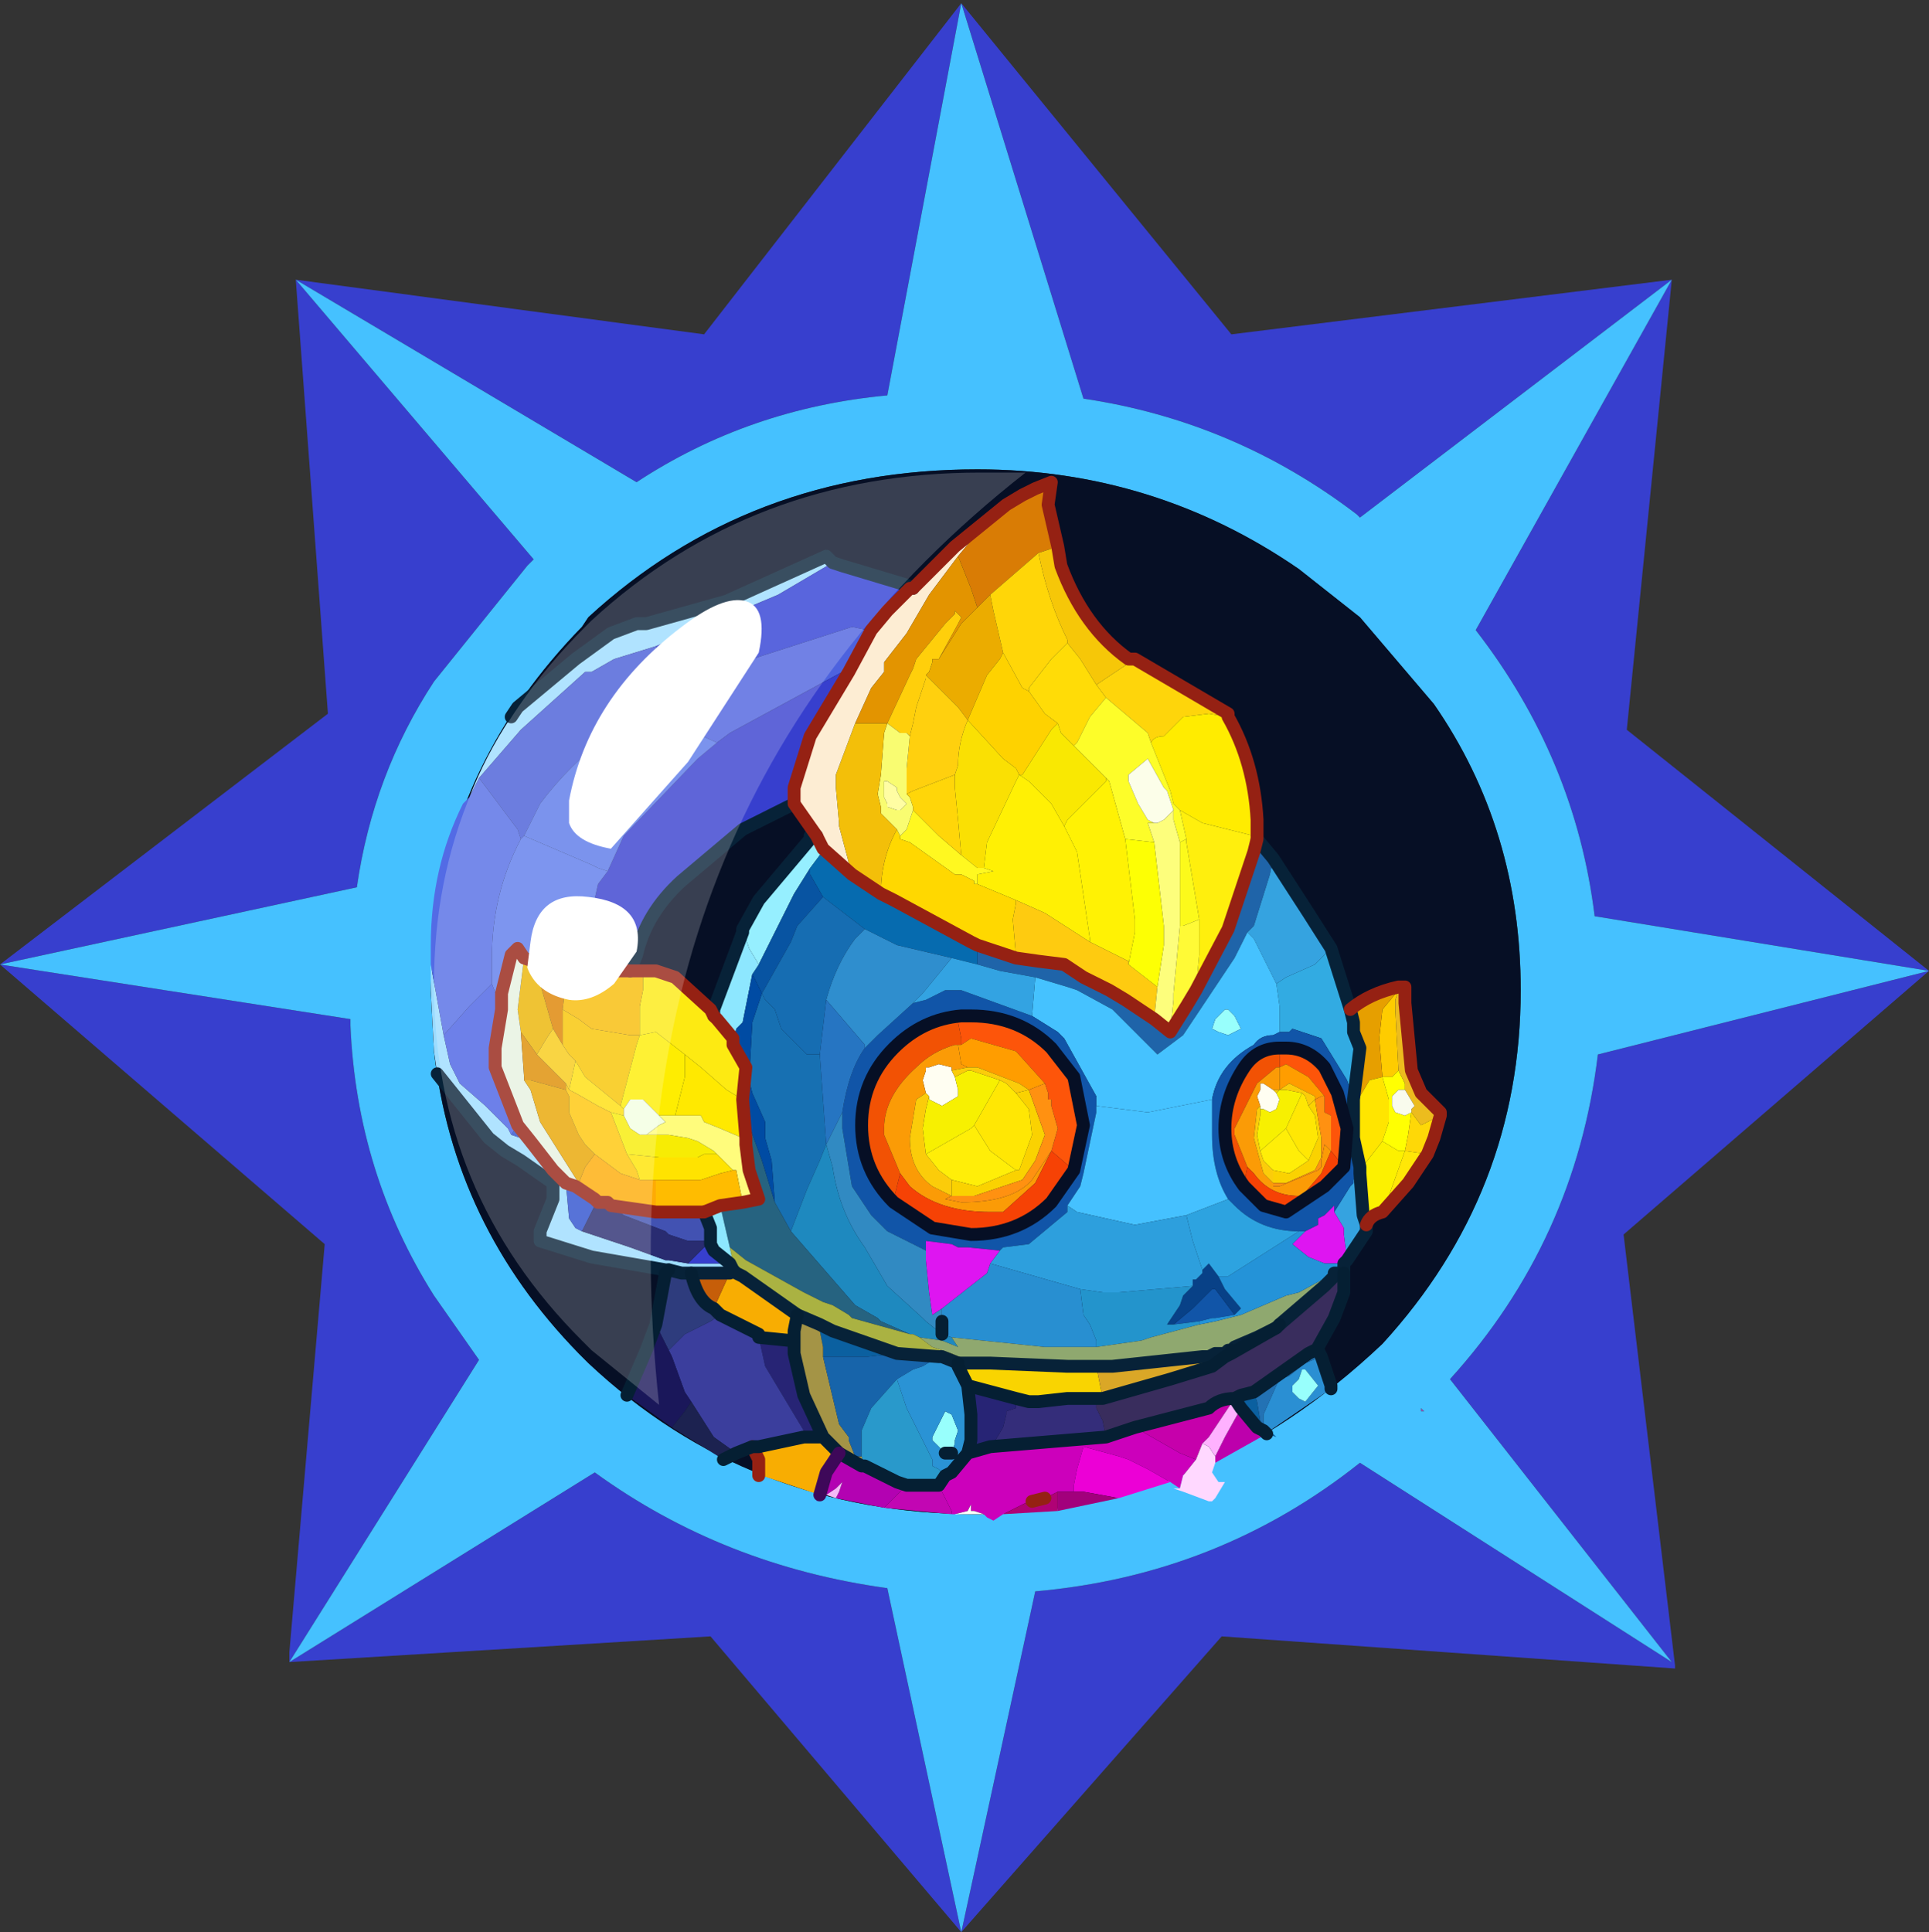 <?xml version="1.0" encoding="UTF-8" standalone="no"?>
<svg xmlns:ffdec="https://www.free-decompiler.com/flash" xmlns:xlink="http://www.w3.org/1999/xlink" ffdec:objectType="frame" height="30.05px" width="30.0px" xmlns="http://www.w3.org/2000/svg">
  <rect width="100%" height="100%" fill="#333333" stroke="none"/>
  <g transform="matrix(1.0, 0.0, 0.0, 1.0, 0.0, 0.0)">
    <use ffdec:characterId="1" height="30.0" transform="matrix(1.0, 0.0, 0.0, 1.0, 0.0, 0.0)" width="30.0" xlink:href="#shape0"/>
    <use ffdec:characterId="3" height="30.0" transform="matrix(1.0, 0.0, 0.0, 1.0, 0.0, 0.05)" width="30.0" xlink:href="#sprite0"/>
  </g>
  <defs>
    <g id="shape0" transform="matrix(1.0, 0.0, 0.0, 1.0, 0.0, 0.0)">
      <path d="M0.0 0.0 L30.0 0.0 30.0 30.0 0.0 30.0 0.0 0.0" fill="#33cc66" fill-opacity="0.0" fill-rule="evenodd" stroke="none"/>
    </g>
    <g id="sprite0" transform="matrix(1.0, 0.0, 0.0, 1.0, 0.0, 0.0)">
      <use ffdec:characterId="2" height="30.0" transform="matrix(1.0, 0.0, 0.0, 1.0, 0.0, 0.0)" width="30.0" xlink:href="#shape1"/>
    </g>
    <g id="shape1" transform="matrix(1.0, 0.0, 0.0, 1.0, 0.0, 0.0)">
      <path d="M22.1 21.9 L22.1 21.85 22.15 21.9 22.1 21.9" fill="url(#gradient0)" fill-rule="evenodd" stroke="none"/>
      <path d="M21.1 7.95 Q19.2 6.5 16.85 6.15 L14.95 0.0 13.8 6.1 Q11.65 6.3 9.9 7.45 L4.6 4.3 8.3 8.65 8.2 8.75 6.75 10.55 Q5.8 12.0 5.55 13.75 L0.0 14.95 5.45 15.8 5.45 15.9 Q5.55 18.2 6.75 20.1 L7.45 21.1 4.5 25.8 9.25 22.85 Q11.25 24.3 13.8 24.65 L14.95 30.0 16.1 24.7 Q18.95 24.45 21.15 22.7 L26.0 25.8 22.55 21.4 Q24.5 19.25 24.85 16.35 L30.0 15.05 24.8 14.2 Q24.5 11.75 22.95 9.75 L26.0 4.3 21.15 8.0 21.1 7.95 M25.3 11.3 L30.0 15.05 25.25 19.15 26.05 25.85 26.05 25.9 19.0 25.4 14.95 30.0 11.05 25.4 4.5 25.8 4.5 25.65 5.05 19.3 0.0 14.95 5.1 11.05 4.6 4.3 10.95 5.15 14.95 0.0 19.15 5.15 26.0 4.3 25.3 11.3" fill="#373fce" fill-rule="evenodd" stroke="none"/>
      <path d="M21.1 7.95 L21.15 8.0 26.0 4.3 22.95 9.75 Q24.5 11.75 24.8 14.2 L30.0 15.05 24.85 16.35 Q24.5 19.25 22.55 21.4 L26.0 25.8 21.15 22.7 Q18.95 24.45 16.1 24.7 L14.95 30.0 13.8 24.65 Q11.25 24.3 9.25 22.85 L4.5 25.8 7.45 21.1 6.75 20.1 Q5.55 18.2 5.45 15.9 L5.45 15.8 0.0 14.95 5.55 13.75 Q5.8 12.0 6.75 10.55 L8.2 8.75 8.3 8.65 4.6 4.3 9.9 7.45 Q11.65 6.3 13.8 6.1 L14.95 0.0 16.85 6.15 Q19.2 6.5 21.1 7.95 M21.15 9.55 L20.2 8.8 Q17.95 7.25 15.2 7.25 11.65 7.25 9.15 9.55 L9.05 9.7 Q7.05 11.75 6.75 14.45 L6.7 15.35 6.75 16.3 Q7.05 19.0 9.0 21.0 L9.15 21.15 Q11.65 23.5 15.2 23.5 18.7 23.5 21.5 20.85 23.65 18.5 23.65 15.35 23.65 12.85 22.3 10.9 L21.15 9.55 M22.1 21.9 L22.15 21.9 22.1 21.85 22.1 21.9" fill="#45c1ff" fill-rule="evenodd" stroke="none"/>
      <path d="M21.15 9.55 L22.3 10.9 Q23.65 12.85 23.65 15.35 23.65 18.5 21.5 20.85 18.7 23.5 15.2 23.5 11.65 23.5 9.15 21.15 L9.0 21.0 Q7.05 19.0 6.75 16.3 L6.7 15.35 6.75 14.45 Q7.05 11.75 9.05 9.7 L9.15 9.55 Q11.65 7.25 15.2 7.25 17.95 7.25 20.2 8.8 L21.15 9.55" fill="#060f25" fill-rule="evenodd" stroke="none"/>
      <path d="M12.75 23.2 L11.85 22.9 11.8 22.85 11.8 22.75 11.8 22.65 11.7 22.45 11.8 22.45 12.5 22.3 12.8 22.3 13.05 22.55 12.85 22.85 12.75 23.2 M11.45 19.75 L11.55 19.8 12.4 20.4 12.35 20.65 12.35 20.8 12.3 20.8 11.8 20.75 11.8 20.7 11.2 20.4 11.1 20.3 11.35 19.75 11.4 19.7 11.45 19.75" fill="#f8ad02" fill-rule="evenodd" stroke="none"/>
      <path d="M19.15 21.0 L19.05 21.05 18.85 21.2 18.8 21.05 18.9 21.0 19.05 21.0 19.1 20.95 19.15 20.95 19.15 21.0 M11.35 19.75 L11.1 20.3 Q10.85 20.2 10.75 19.75 L11.05 19.75 11.35 19.75" fill="#c65e09" fill-rule="evenodd" stroke="none"/>
      <path d="M17.15 21.7 L17.05 21.7 16.6 21.7 16.15 21.75 16.0 21.75 15.8 21.7 15.05 21.5 14.9 21.2 14.9 21.15 15.15 21.15 15.4 21.15 16.6 21.2 17.05 21.2 17.15 21.7" fill="#f9d401" fill-rule="evenodd" stroke="none"/>
      <path d="M18.85 21.2 L18.2 21.4 17.15 21.7 17.05 21.2 17.2 21.2 17.3 21.2 18.7 21.05 18.8 21.05 18.85 21.2" fill="#daa727" fill-rule="evenodd" stroke="none"/>
      <path d="M11.85 22.9 L11.8 22.9 11.8 22.85 11.85 22.9" fill="#fcd309" fill-rule="evenodd" stroke="none"/>
      <path d="M18.35 23.1 L18.2 23.0 17.85 22.8 17.55 22.65 17.4 22.6 16.85 22.45 16.75 22.8 16.7 23.05 16.7 23.15 16.55 23.15 16.45 23.15 16.25 23.25 16.05 23.3 16.0 23.3 15.9 23.35 15.6 23.5 15.45 23.6 15.35 23.55 15.3 23.5 15.15 23.45 15.1 23.45 15.1 23.35 15.05 23.45 14.85 23.5 14.8 23.5 14.8 23.45 14.65 23.15 14.6 23.1 14.6 23.05 14.7 22.9 14.8 22.85 15.05 22.55 15.4 22.45 17.2 22.3 17.65 22.15 18.0 22.35 18.35 22.55 18.6 22.65 18.4 22.9 18.35 23.1" fill="#cc00bb" fill-rule="evenodd" stroke="none"/>
      <path d="M17.65 22.15 L18.8 21.85 Q18.95 21.7 19.2 21.7 L18.8 22.3 18.7 22.4 18.6 22.65 18.35 22.55 18.0 22.35 17.65 22.15" fill="#c600ab" fill-rule="evenodd" stroke="none"/>
      <path d="M13.75 23.4 L13.0 23.25 13.05 23.15 13.1 23.0 13.0 23.1 12.85 23.2 12.8 23.25 12.7 23.3 12.75 23.2 12.85 22.85 13.05 22.55 13.4 22.75 13.45 22.75 13.95 23.0 14.1 23.05 13.75 23.4" fill="#b302b2" fill-rule="evenodd" stroke="none"/>
      <path d="M14.8 23.5 L13.75 23.4 14.1 23.05 14.35 23.05 14.6 23.05 14.6 23.1 14.65 23.15 14.8 23.45 14.8 23.5" fill="#c206b3" fill-rule="evenodd" stroke="none"/>
      <path d="M15.3 23.5 L15.2 23.5 14.85 23.5 15.05 23.45 15.1 23.35 15.1 23.45 15.15 23.45 15.3 23.5" fill="#fcfffb" fill-rule="evenodd" stroke="none"/>
      <path d="M13.0 23.25 L12.85 23.2 13.0 23.1 13.1 23.0 13.05 23.15 13.0 23.25" fill="#f5b9f7" fill-rule="evenodd" stroke="none"/>
      <path d="M18.9 22.7 L18.85 22.85 18.95 23.0 19.05 23.0 18.9 23.25 18.85 23.3 18.8 23.3 18.4 23.15 18.25 23.1 18.35 23.1 18.4 22.9 18.6 22.65 18.7 22.4 18.8 22.45 18.9 22.6 18.9 22.7" fill="#ffd8ff" fill-rule="evenodd" stroke="none"/>
      <path d="M18.2 23.0 L17.4 23.25 16.85 23.15 16.7 23.15 16.7 23.05 16.75 22.8 16.85 22.45 17.4 22.6 17.55 22.65 17.85 22.8 18.2 23.0" fill="#ec00d6" fill-rule="evenodd" stroke="none"/>
      <path d="M17.4 23.25 L16.45 23.45 16.45 23.25 16.45 23.15 16.55 23.15 16.7 23.15 16.85 23.15 17.4 23.25" fill="#a2007c" fill-rule="evenodd" stroke="none"/>
      <path d="M16.45 23.45 L15.6 23.5 15.9 23.35 16.0 23.3 16.05 23.3 16.25 23.25 16.45 23.15 16.45 23.25 16.45 23.45" fill="#b00275" fill-rule="evenodd" stroke="none"/>
      <path d="M19.7 22.25 L18.9 22.7 18.9 22.6 19.05 22.3 19.3 21.85 19.55 22.15 19.65 22.2 19.7 22.25" fill="#bd00ac" fill-rule="evenodd" stroke="none"/>
      <path d="M19.3 21.85 L19.05 22.3 18.9 22.6 18.8 22.45 18.7 22.4 18.8 22.3 19.2 21.7 19.3 21.85" fill="#ffb1ff" fill-rule="evenodd" stroke="none"/>
      <path d="M19.75 22.2 L19.85 22.3 19.7 22.25 19.65 22.2 19.55 22.15 19.3 21.85 19.2 21.7 19.3 21.65 19.5 21.6 19.55 21.75 19.6 22.05 19.65 22.1 19.75 22.2 M19.85 20.6 L19.15 21.0 19.15 20.95 19.2 20.9 19.55 20.75 19.85 20.6 M12.75 20.55 L12.95 20.65 13.95 21.0 13.5 21.05 12.8 21.05 12.8 20.9 12.75 20.65 12.75 20.55" fill="#0b60a0" fill-rule="evenodd" stroke="none"/>
      <path d="M20.5 20.95 L20.55 21.05 20.3 21.15 20.05 21.35 19.9 21.4 19.85 21.5 19.65 21.95 19.65 22.1 19.6 22.05 19.55 21.75 19.5 21.6 20.35 21.0 20.45 20.95 20.5 20.95" fill="#2372b4" fill-rule="evenodd" stroke="none"/>
      <path d="M20.55 21.05 L20.7 21.5 20.7 21.55 19.75 22.2 19.65 22.1 19.65 21.95 19.85 21.5 19.9 21.4 20.05 21.35 20.3 21.15 20.55 21.05 M20.25 21.25 L20.2 21.4 20.1 21.5 20.1 21.6 20.2 21.7 20.3 21.75 20.5 21.5 20.3 21.25 20.25 21.25" fill="#2a8fd3" fill-rule="evenodd" stroke="none"/>
      <path d="M20.25 21.25 L20.3 21.25 20.5 21.5 20.3 21.75 20.2 21.7 20.1 21.6 20.1 21.5 20.2 21.4 20.25 21.25 M19.05 15.65 L19.1 15.65 19.2 15.75 19.3 15.95 19.1 16.05 18.95 16.0 18.85 15.95 18.9 15.8 18.95 15.75 19.05 15.65 M14.7 22.55 L14.5 22.35 14.5 22.3 14.7 21.9 14.8 21.95 14.9 22.2 14.85 22.35 14.85 22.4 14.8 22.55 14.7 22.55" fill="#98fffc" fill-rule="evenodd" stroke="none"/>
      <path d="M17.05 21.7 L17.05 21.85 17.15 22.05 17.2 22.3 15.4 22.45 15.45 22.4 15.6 22.15 15.65 21.95 15.65 21.9 15.8 21.85 15.8 21.7 16.0 21.75 16.15 21.75 16.6 21.7 17.05 21.7" fill="#342d7a" fill-rule="evenodd" stroke="none"/>
      <path d="M15.05 21.5 L15.8 21.7 15.8 21.85 15.65 21.9 15.65 21.95 15.6 22.15 15.45 22.4 15.4 22.45 15.05 22.55 15.1 22.35 15.1 21.95 15.05 21.5 M11.8 20.75 L12.3 20.8 12.35 20.8 12.35 21.0 12.5 21.65 12.8 22.3 12.5 22.3 12.5 22.2 11.9 21.2 11.8 20.75" fill="#272475" fill-rule="evenodd" stroke="none"/>
      <path d="M20.9 19.75 L20.9 20.05 20.75 20.45 20.5 20.9 20.5 20.95 20.45 20.95 20.35 21.0 19.5 21.6 19.3 21.65 19.2 21.7 Q18.95 21.7 18.8 21.85 L17.65 22.15 17.2 22.3 17.15 22.05 17.05 21.85 17.05 21.7 17.15 21.7 18.2 21.4 18.85 21.2 19.05 21.05 19.15 21.0 19.85 20.6 19.9 20.55 20.6 19.95 20.75 19.8 20.75 19.75 20.9 19.75" fill="#392d5d" fill-rule="evenodd" stroke="none"/>
      <path d="M11.7 22.45 L11.45 22.55 11.1 22.3 10.75 21.75 10.65 21.6 10.45 21.05 10.4 20.95 10.6 20.75 10.65 20.7 10.75 20.65 10.95 20.55 11.05 20.5 11.2 20.4 11.8 20.7 11.8 20.75 11.9 21.2 12.5 22.2 12.5 22.3 11.8 22.45 11.7 22.45" fill="#3b3e9d" fill-rule="evenodd" stroke="none"/>
      <path d="M10.2 20.55 L10.35 19.75 10.4 19.7 10.6 19.75 10.75 19.75 Q10.85 20.2 11.1 20.3 L11.2 20.4 11.05 20.5 10.95 20.55 10.75 20.65 10.65 20.7 10.6 20.75 10.4 20.95 10.2 20.55" fill="#2e3c7d" fill-rule="evenodd" stroke="none"/>
      <path d="M10.45 22.15 L9.75 21.65 10.05 20.95 10.2 20.55 10.4 20.95 10.45 21.05 10.65 21.6 10.75 21.75 10.65 21.9 10.45 22.15" fill="#1a175a" fill-rule="evenodd" stroke="none"/>
      <path d="M11.45 22.55 L11.25 22.65 10.45 22.15 10.65 21.9 10.75 21.75 11.1 22.3 11.45 22.55" fill="#1c2250" fill-rule="evenodd" stroke="none"/>
      <path d="M10.4 19.7 L10.35 19.7 9.2 19.5 8.4 19.25 8.4 19.1 8.6 18.6 8.6 18.35 8.1 18.0 7.85 17.85 7.6 17.65 6.8 16.65 6.75 16.3 6.7 15.35 6.7 14.95 6.9 16.05 7.0 16.5 7.15 16.8 7.55 17.15 7.9 17.5 7.95 17.6 8.25 17.7 8.6 18.15 8.8 18.35 8.85 18.9 8.95 19.05 9.05 19.1 9.8 19.35 10.35 19.55 10.4 19.55 10.7 19.6 11.35 19.6 11.4 19.7 11.35 19.75 11.05 19.75 10.75 19.75 10.6 19.75 10.4 19.7 M7.3 12.35 Q7.55 11.7 7.95 11.1 L8.05 10.95 8.95 10.2 9.5 9.8 9.9 9.65 10.05 9.65 11.3 9.3 12.85 8.6 12.95 8.7 12.1 9.2 10.2 10.0 9.55 10.2 9.2 10.4 9.1 10.4 8.1 11.3 7.45 12.05 7.3 12.35" fill="#9cdcff" fill-rule="evenodd" stroke="none"/>
      <path d="M13.55 9.75 L13.2 10.4 13.1 10.4 11.35 11.35 11.15 11.5 10.7 11.3 10.25 11.15 9.95 10.95 10.35 10.7 10.45 10.7 10.95 10.45 11.85 10.15 13.25 9.7 13.5 9.75 13.55 9.75" fill="#4d62df" fill-rule="evenodd" stroke="none"/>
      <path d="M12.95 8.7 L13.1 8.75 14.1 9.05 14.2 9.1 14.15 9.1 13.8 9.45 13.55 9.75 13.5 9.75 13.25 9.7 11.85 10.15 10.95 10.45 10.45 10.7 10.4 10.6 10.2 10.0 12.1 9.2 12.95 8.7" fill="#2f3ed5" fill-rule="evenodd" stroke="none"/>
      <path d="M13.2 10.4 L12.6 11.4 12.35 12.2 12.35 12.45 11.55 12.85 10.6 13.65 Q10.05 14.15 9.9 14.8 L9.8 15.05 9.75 15.05 9.2 15.05 9.05 15.05 9.05 14.95 9.1 14.6 9.3 13.7 9.45 13.5 9.7 12.95 10.85 11.75 11.15 11.5 11.35 11.35 13.1 10.4 13.2 10.4 M10.7 19.6 L11.05 19.25 11.05 19.3 11.1 19.4 11.35 19.6 10.7 19.6" fill="#373fce" fill-rule="evenodd" stroke="none"/>
      <path d="M10.2 10.0 L10.4 10.6 10.45 10.7 10.35 10.7 9.95 10.95 9.55 11.3 9.45 11.4 Q8.85 11.85 8.4 12.45 L8.15 12.95 8.1 13.0 8.05 12.85 7.6 12.25 7.45 12.05 8.1 11.3 9.1 10.4 9.2 10.4 9.55 10.2 10.2 10.0" fill="#475dd7" fill-rule="evenodd" stroke="none"/>
      <path d="M8.15 12.95 L8.4 12.45 Q8.85 11.85 9.45 11.4 L9.55 11.3 9.95 10.95 10.25 11.15 10.7 11.3 11.15 11.5 10.85 11.75 9.7 12.95 9.45 13.5 9.3 13.45 9.2 13.4 8.15 12.95" fill="#5a78e8" fill-rule="evenodd" stroke="none"/>
      <path d="M8.1 13.0 L8.15 12.95 9.2 13.4 9.3 13.45 9.45 13.5 9.3 13.7 9.1 14.6 9.05 14.95 9.05 15.05 8.85 15.05 8.35 14.9 8.3 14.9 8.15 14.85 8.05 14.7 7.95 14.8 7.8 15.4 7.8 15.65 7.65 15.25 7.65 14.85 Q7.65 13.85 8.1 13.0" fill="#5d7beb" fill-rule="evenodd" stroke="none"/>
      <path d="M6.7 14.95 L6.7 14.65 Q6.7 13.45 7.2 12.45 L7.3 12.35 7.45 12.05 7.6 12.25 8.05 12.85 8.1 13.0 Q7.65 13.85 7.65 14.85 L7.65 15.25 7.3 15.6 6.9 16.05 6.7 14.95" fill="#536be5" fill-rule="evenodd" stroke="none"/>
      <path d="M7.95 17.6 L7.9 17.5 7.55 17.15 7.15 16.8 7.0 16.5 6.9 16.05 7.3 15.6 7.65 15.25 7.8 15.65 7.7 16.25 7.7 16.55 8.05 17.45 7.95 17.6" fill="#4960e4" fill-rule="evenodd" stroke="none"/>
      <path d="M7.95 17.6 L8.05 17.45 8.25 17.7 7.95 17.6 M9.25 18.6 L9.3 18.65 9.25 18.7 9.05 19.1 8.95 19.05 8.85 18.9 8.8 18.35 8.95 18.4 9.25 18.6" fill="#2d50ce" fill-rule="evenodd" stroke="none"/>
      <path d="M9.5 18.7 L10.2 18.8 10.4 18.8 10.5 18.8 10.95 18.8 11.05 19.05 11.05 19.25 10.9 19.25 10.7 19.25 10.4 19.15 10.35 19.1 9.7 18.85 9.5 18.7" fill="#4252b2" fill-rule="evenodd" stroke="none"/>
      <path d="M9.3 18.65 L9.45 18.65 9.5 18.7 9.7 18.85 10.35 19.1 10.4 19.15 10.7 19.25 10.9 19.25 11.05 19.25 10.7 19.6 10.4 19.55 10.35 19.55 9.8 19.35 9.05 19.1 9.25 18.7 9.3 18.65" fill="#292c71" fill-rule="evenodd" stroke="none"/>
      <path d="M12.75 20.55 L12.75 20.65 12.8 20.9 12.8 21.05 13.05 22.1 13.2 22.3 13.2 22.35 13.3 22.6 13.4 22.6 13.45 22.75 13.4 22.75 13.05 22.55 12.8 22.3 12.5 21.65 12.35 21.0 12.35 20.8 12.35 20.65 12.4 20.4 12.75 20.55" fill="#a49446" fill-rule="evenodd" stroke="none"/>
      <path d="M12.8 21.05 L13.5 21.05 13.95 21.0 14.6 21.05 14.35 21.2 14.2 21.25 13.95 21.4 13.55 21.85 13.4 22.2 13.4 22.35 13.4 22.55 13.4 22.6 13.3 22.6 13.2 22.35 13.2 22.3 13.05 22.1 12.8 21.05" fill="#1764aa" fill-rule="evenodd" stroke="none"/>
      <path d="M13.45 22.75 L13.4 22.6 13.4 22.55 13.4 22.35 13.4 22.2 13.55 21.85 13.95 21.4 14.1 21.85 14.35 22.35 14.4 22.45 14.5 22.65 14.5 22.75 14.6 22.8 14.7 22.9 14.6 23.05 14.35 23.05 14.1 23.05 13.95 23.0 13.45 22.75" fill="#2999cb" fill-rule="evenodd" stroke="none"/>
      <path d="M14.6 21.05 L14.65 21.05 14.9 21.15 14.9 21.2 15.05 21.5 15.1 21.95 15.1 22.35 15.05 22.55 14.8 22.85 14.7 22.9 14.6 22.8 14.5 22.75 14.5 22.65 14.4 22.45 14.35 22.35 14.1 21.85 13.95 21.4 14.2 21.25 14.35 21.2 14.6 21.05 M14.8 22.55 L14.85 22.4 14.85 22.35 14.9 22.2 14.8 21.95 14.7 21.9 14.5 22.3 14.5 22.35 14.7 22.55 14.8 22.55" fill="#2a93d5" fill-rule="evenodd" stroke="none"/>
      <path d="M21.75 15.35 L21.7 15.5 21.7 15.65 21.75 16.6 21.65 16.7 21.5 16.7 21.45 16.1 21.5 15.65 21.75 15.35" fill="#fecc00" fill-rule="evenodd" stroke="none"/>
      <path d="M21.05 17.05 L21.15 16.25 21.05 16.0 21.05 15.85 21.0 15.65 Q21.3 15.4 21.75 15.3 L21.75 15.35 21.5 15.65 21.45 16.1 21.5 16.7 21.3 16.75 21.15 17.0 21.05 17.05" fill="#e69f00" fill-rule="evenodd" stroke="none"/>
      <path d="M21.5 16.7 L21.6 17.05 21.6 17.2 21.6 17.4 21.5 17.7 21.15 18.15 21.15 18.1 21.05 17.65 21.05 17.25 21.05 17.05 21.15 17.0 21.3 16.75 21.5 16.7" fill="#ffe500" fill-rule="evenodd" stroke="none"/>
      <path d="M21.75 16.6 L21.85 16.8 21.85 16.9 21.75 16.9 21.65 17.0 21.65 17.15 21.7 17.25 21.85 17.3 21.95 17.25 21.9 17.6 21.85 17.85 21.75 17.85 21.5 17.7 21.6 17.4 21.6 17.2 21.6 17.05 21.5 16.7 21.65 16.7 21.75 16.6" fill="#ffff02" fill-rule="evenodd" stroke="none"/>
      <path d="M21.5 18.8 Q21.3 18.85 21.25 19.0 L21.2 18.85 21.15 18.2 21.15 18.15 21.5 17.7 21.75 17.85 21.85 17.85 21.6 18.55 21.5 18.8" fill="#fcf100" fill-rule="evenodd" stroke="none"/>
      <path d="M21.75 15.3 L21.85 15.3 21.85 15.55 21.95 16.6 22.1 16.95 22.4 17.25 22.4 17.3 22.1 17.45 21.95 17.25 21.95 17.2 22.0 17.15 21.85 16.9 21.85 16.8 21.75 16.6 21.7 15.65 21.7 15.5 21.75 15.35 21.75 15.3" fill="#ecbc1e" fill-rule="evenodd" stroke="none"/>
      <path d="M21.85 16.9 L22.0 17.15 21.95 17.2 21.95 17.25 21.85 17.3 21.7 17.25 21.65 17.15 21.65 17.0 21.75 16.9 21.85 16.9" fill="#f9fbed" fill-rule="evenodd" stroke="none"/>
      <path d="M21.95 17.25 L22.1 17.45 22.4 17.3 22.3 17.65 22.2 17.9 21.85 17.85 21.9 17.6 21.95 17.25" fill="#fed807" fill-rule="evenodd" stroke="none"/>
      <path d="M22.2 17.9 L21.9 18.35 21.5 18.8 21.6 18.55 21.85 17.85 22.2 17.9" fill="#ffe707" fill-rule="evenodd" stroke="none"/>
      <path d="M19.8 13.3 L19.75 13.55 19.5 14.35 19.4 14.45 19.2 14.85 18.4 16.05 18.0 16.35 17.3 15.65 16.75 15.35 16.6 15.3 16.1 15.15 15.55 15.05 15.2 14.95 15.2 14.65 15.8 14.85 16.15 14.9 16.55 14.95 16.85 15.15 17.25 15.35 17.5 15.5 17.95 15.8 18.2 16.0 18.45 15.6 18.6 15.35 19.1 14.4 19.5 13.2 19.55 13.0 19.8 13.3" fill="#1f64a9" fill-rule="evenodd" stroke="none"/>
      <path d="M20.7 14.7 L20.55 14.85 20.45 14.95 20.0 15.15 19.85 15.25 19.5 14.55 19.4 14.45 19.5 14.35 19.75 13.55 19.8 13.3 20.35 14.15 20.7 14.7 M21.25 19.0 L21.25 19.1 20.95 19.55 20.9 19.15 20.9 19.05 20.75 18.8 21.0 18.4 21.05 18.35 21.05 18.3 21.15 18.1 21.15 18.15 21.15 18.2 21.2 18.85 21.25 19.0" fill="#35a3e0" fill-rule="evenodd" stroke="none"/>
      <path d="M19.85 15.25 L20.0 15.15 20.45 14.95 20.55 14.85 20.7 14.7 21.0 15.65 21.05 15.85 21.05 16.0 21.15 16.25 21.05 17.05 20.95 16.75 20.55 16.1 20.1 15.95 20.05 16.0 19.9 16.0 19.9 15.75 19.9 15.6 19.85 15.25" fill="#32abe2" fill-rule="evenodd" stroke="none"/>
      <path d="M19.4 14.45 L19.5 14.55 19.85 15.25 19.9 15.6 19.9 15.75 19.9 16.0 19.8 16.05 Q19.6 16.05 19.5 16.2 18.95 16.5 18.85 17.05 L17.85 17.25 17.05 17.15 17.05 17.0 16.55 16.1 16.45 16.0 16.05 15.75 16.1 15.15 16.6 15.3 16.75 15.35 17.3 15.65 18.0 16.35 18.4 16.05 19.2 14.85 19.4 14.45 M19.05 15.65 L18.95 15.75 18.9 15.8 18.85 15.95 18.95 16.0 19.1 16.05 19.3 15.95 19.2 15.75 19.1 15.65 19.05 15.65" fill="#45c2ff" fill-rule="evenodd" stroke="none"/>
      <path d="M19.9 16.0 L20.05 16.0 20.1 15.95 20.55 16.1 20.95 16.75 21.05 17.05 21.05 17.25 21.05 17.65 21.15 18.1 21.05 18.3 21.05 18.35 21.0 18.4 20.75 18.8 20.75 18.7 20.6 18.85 20.5 18.9 20.5 19.0 20.3 19.1 20.2 19.1 Q19.6 19.1 19.2 18.7 L19.1 18.6 Q18.85 18.2 18.85 17.6 L18.85 17.05 Q18.95 16.5 19.5 16.2 19.6 16.05 19.8 16.05 L19.9 16.0 M20.9 18.1 L20.95 17.5 20.8 16.95 20.6 16.55 Q20.35 16.25 20.0 16.25 L19.9 16.25 Q19.55 16.25 19.35 16.55 19.05 17.0 19.05 17.5 19.05 18.0 19.35 18.4 L19.65 18.7 20.0 18.8 20.6 18.4 20.9 18.1 M16.05 15.75 L16.45 16.0 16.55 16.1 17.05 17.0 17.05 17.15 17.05 17.25 16.85 18.2 16.8 18.4 16.6 18.7 16.6 18.8 16.0 19.3 15.6 19.35 15.55 19.4 15.05 19.35 14.9 19.35 14.8 19.3 14.4 19.25 14.4 19.4 13.8 19.1 13.55 18.85 13.25 18.4 13.2 18.1 13.1 17.5 13.1 17.25 Q13.2 16.6 13.45 16.25 L13.65 16.05 14.2 15.55 14.4 15.5 14.7 15.35 14.95 15.35 16.05 15.75 M16.7 18.15 L16.85 17.45 16.7 16.7 16.35 16.25 Q15.85 15.75 15.1 15.75 L14.95 15.75 Q14.35 15.8 13.9 16.25 13.4 16.75 13.4 17.45 13.4 18.15 13.9 18.65 L14.5 19.05 15.1 19.15 Q15.85 19.15 16.35 18.65 L16.7 18.15 M18.25 20.55 L18.55 20.3 18.6 20.25 18.8 20.05 18.85 20.0 18.9 20.0 19.2 20.4 18.9 20.45 18.85 20.45 18.65 20.5 18.25 20.55" fill="#1155a8" fill-rule="evenodd" stroke="none"/>
      <path d="M16.6 18.7 L16.8 18.4 16.85 18.2 17.05 17.25 17.05 17.15 17.85 17.25 18.85 17.05 18.85 17.6 Q18.85 18.2 19.1 18.6 L18.45 18.85 17.65 19.0 16.75 18.8 16.6 18.7" fill="#45c1ff" fill-rule="evenodd" stroke="none"/>
      <path d="M12.7 12.95 L12.8 13.15 12.75 13.25 12.6 13.45 12.35 13.85 11.8 14.95 11.65 14.7 11.6 14.55 11.55 14.45 11.55 14.4 11.8 13.95 12.6 13.0 12.6 12.95 12.7 12.95" fill="#96efff" fill-rule="evenodd" stroke="none"/>
      <path d="M12.8 13.15 L13.25 13.55 13.7 13.85 13.9 13.95 15.1 14.6 15.2 14.65 15.2 14.95 14.8 14.85 13.95 14.65 13.45 14.4 12.8 13.9 12.6 13.55 12.6 13.45 12.75 13.25 12.8 13.15" fill="#066baf" fill-rule="evenodd" stroke="none"/>
      <path d="M12.6 13.45 L12.6 13.55 12.8 13.9 12.4 14.35 12.3 14.6 11.85 15.4 11.7 15.1 11.8 14.95 12.35 13.85 12.6 13.45" fill="#0854a2" fill-rule="evenodd" stroke="none"/>
      <path d="M12.8 13.9 L13.45 14.4 13.3 14.55 Q13.0 14.95 12.85 15.5 L12.75 16.35 12.6 16.35 12.55 16.35 12.15 15.95 12.05 15.65 11.9 15.5 11.85 15.4 12.3 14.6 12.4 14.35 12.8 13.9" fill="#166db2" fill-rule="evenodd" stroke="none"/>
      <path d="M14.2 15.55 L13.65 16.05 13.45 16.25 13.45 16.2 12.85 15.5 Q13.0 14.95 13.3 14.55 L13.45 14.4 13.95 14.65 14.8 14.85 14.35 15.4 14.2 15.55" fill="#2f8ece" fill-rule="evenodd" stroke="none"/>
      <path d="M15.2 14.95 L15.55 15.05 16.1 15.15 16.05 15.75 14.95 15.35 14.7 15.35 14.4 15.5 14.2 15.55 14.35 15.4 14.8 14.85 15.2 14.95" fill="#33a3e2" fill-rule="evenodd" stroke="none"/>
      <path d="M11.85 15.4 L11.9 15.5 12.05 15.65 12.15 15.95 12.55 16.35 12.6 16.35 12.75 16.35 12.85 17.75 12.75 18.0 12.55 18.45 12.3 19.1 12.05 18.65 12.0 18.0 11.9 17.65 11.9 17.4 11.7 16.95 11.65 16.75 11.7 15.85 11.85 15.4" fill="#1770b2" fill-rule="evenodd" stroke="none"/>
      <path d="M13.45 16.25 Q13.2 16.6 13.1 17.25 L12.85 17.75 12.75 16.35 12.85 15.5 13.45 16.2 13.45 16.25" fill="#2675c2" fill-rule="evenodd" stroke="none"/>
      <path d="M13.1 17.25 L13.1 17.5 13.2 18.1 13.25 18.4 13.55 18.85 13.8 19.1 14.4 19.4 14.4 19.55 14.45 20.05 14.5 20.4 14.65 20.3 14.65 20.5 14.65 20.7 14.4 20.5 14.35 20.45 13.8 19.95 13.45 19.35 Q13.05 18.8 12.95 18.1 L12.85 17.75 13.1 17.25" fill="#318ac2" fill-rule="evenodd" stroke="none"/>
      <path d="M14.8 20.75 L14.9 20.9 14.65 20.8 14.3 20.75 14.2 20.7 14.15 20.7 13.7 20.5 13.65 20.45 13.3 20.25 12.3 19.1 12.55 18.45 12.75 18.0 12.85 17.75 12.95 18.1 Q13.05 18.8 13.45 19.35 L13.8 19.95 14.35 20.45 14.4 20.5 14.65 20.7 14.8 20.75" fill="#1e89bf" fill-rule="evenodd" stroke="none"/>
      <path d="M18.7 19.7 L18.8 19.6 18.95 19.8 19.05 20.0 19.3 20.3 19.2 20.4 18.9 20.0 18.85 20.0 18.8 20.05 18.6 20.25 18.55 20.3 18.25 20.55 18.15 20.55 18.35 20.25 18.4 20.1 18.55 19.95 18.55 19.85 18.6 19.85 18.7 19.75 18.7 19.7" fill="#084187" fill-rule="evenodd" stroke="none"/>
      <path d="M18.65 20.55 L17.9 20.75 17.75 20.8 17.05 20.9 17.05 20.8 16.95 20.55 16.85 20.4 16.8 20.0 17.15 20.05 17.2 20.05 17.4 20.05 18.55 19.95 18.4 20.1 18.35 20.25 18.15 20.55 18.25 20.55 18.65 20.5 18.65 20.55" fill="#2394cc" fill-rule="evenodd" stroke="none"/>
      <path d="M15.55 19.4 L15.6 19.35 16.0 19.3 16.6 18.8 16.6 18.7 16.75 18.8 17.65 19.0 18.45 18.85 18.55 19.25 18.65 19.55 18.7 19.7 18.7 19.75 18.6 19.85 18.55 19.85 18.55 19.95 17.4 20.05 17.2 20.05 17.15 20.05 16.8 20.0 15.4 19.6 15.55 19.4" fill="#2d9fdd" fill-rule="evenodd" stroke="none"/>
      <path d="M17.05 20.9 L17.0 20.9 16.25 20.9 14.8 20.75 14.65 20.7 14.65 20.5 14.65 20.3 15.35 19.75 15.4 19.6 16.8 20.0 16.85 20.4 16.95 20.55 17.05 20.8 17.05 20.9" fill="#288fd1" fill-rule="evenodd" stroke="none"/>
      <path d="M20.95 19.55 L20.9 19.6 20.6 19.6 20.35 19.5 20.1 19.3 20.3 19.1 20.5 19.0 20.5 18.9 20.6 18.85 20.75 18.7 20.75 18.8 20.9 19.05 20.9 19.15 20.95 19.55 M14.4 19.4 L14.4 19.25 14.8 19.3 14.9 19.35 15.05 19.35 15.55 19.4 15.4 19.6 15.35 19.75 14.65 20.3 14.5 20.4 14.45 20.05 14.4 19.55 14.4 19.4" fill="#de15f1" fill-rule="evenodd" stroke="none"/>
      <path d="M20.75 19.75 L20.75 19.8 20.6 19.95 19.9 20.55 19.85 20.6 19.55 20.75 19.2 20.9 19.15 20.95 19.1 20.95 19.05 21.0 18.9 21.0 18.8 21.05 18.7 21.05 17.3 21.2 17.2 21.2 17.05 21.2 16.6 21.2 15.4 21.15 15.15 21.15 14.8 21.0 14.65 20.95 14.5 20.9 14.3 20.75 14.65 20.8 14.9 20.9 14.8 20.75 16.25 20.9 17.0 20.9 17.05 20.9 17.75 20.8 17.9 20.75 18.65 20.55 18.9 20.5 19.3 20.4 19.65 20.25 20.0 20.1 20.2 20.05 20.75 19.75" fill="#8fa86f" fill-rule="evenodd" stroke="none"/>
      <path d="M12.05 18.65 L12.3 19.1 13.3 20.25 13.65 20.45 13.7 20.5 14.15 20.7 13.25 20.45 13.2 20.4 12.95 20.25 12.8 20.2 12.5 20.05 12.05 19.8 11.6 19.55 11.35 19.35 11.2 18.7 11.55 18.65 11.8 18.6 11.65 18.15 11.6 17.75 11.6 17.7 11.6 17.65 11.65 17.45 11.85 18.0 12.05 18.65" fill="#266380" fill-rule="evenodd" stroke="none"/>
      <path d="M14.3 20.75 L14.5 20.9 14.65 20.95 14.8 21.0 15.15 21.15 14.9 21.15 14.65 21.05 14.6 21.05 13.95 21.0 12.95 20.65 12.75 20.55 12.4 20.4 11.55 19.8 11.45 19.75 11.45 19.7 11.4 19.6 11.35 19.35 11.6 19.55 12.05 19.8 12.5 20.05 12.8 20.2 12.95 20.25 13.2 20.4 13.25 20.45 14.15 20.7 14.2 20.7 14.3 20.75" fill="#aab242" fill-rule="evenodd" stroke="none"/>
      <path d="M20.9 19.6 L20.9 19.75 20.75 19.75 20.2 20.05 20.0 20.1 19.65 20.25 19.3 20.4 18.9 20.5 18.65 20.55 18.65 20.5 18.85 20.45 18.9 20.45 19.2 20.4 19.3 20.3 19.05 20.0 18.95 19.8 19.1 19.8 20.2 19.1 20.3 19.1 20.1 19.3 20.35 19.5 20.6 19.6 20.9 19.6" fill="#2493d8" fill-rule="evenodd" stroke="none"/>
      <path d="M19.1 18.6 L19.2 18.7 Q19.6 19.1 20.2 19.1 L19.1 19.8 18.95 19.8 18.8 19.6 18.7 19.7 18.65 19.55 18.55 19.25 18.45 18.85 19.1 18.6" fill="#2da3e0" fill-rule="evenodd" stroke="none"/>
      <path d="M11.1 15.75 L11.1 15.65 11.55 14.45 11.6 14.55 11.65 14.7 11.8 14.95 11.7 15.1 11.55 15.85 11.45 15.95 11.4 16.2 11.4 16.1 11.15 15.8 11.1 15.75 M11.35 19.35 L11.4 19.6 11.45 19.7 11.45 19.75 11.4 19.7 11.35 19.6 11.1 19.4 11.05 19.3 11.05 19.25 11.05 19.05 10.95 18.8 11.2 18.7 11.35 19.35" fill="#8de7ff" fill-rule="evenodd" stroke="none"/>
      <path d="M11.55 17.05 L11.6 16.55 11.4 16.2 11.45 15.95 11.55 15.85 11.7 15.1 11.85 15.4 11.7 15.85 11.65 16.75 11.7 16.95 11.9 17.4 11.9 17.65 12.0 18.0 12.05 18.65 11.85 18.0 11.65 17.45 11.6 17.65 11.55 17.05" fill="#004ba3" fill-rule="evenodd" stroke="none"/>
      <path d="M14.2 9.1 L14.85 8.45 15.65 7.8 15.9 7.65 15.15 8.3 14.9 8.6 14.45 9.2 14.1 9.8 13.75 10.25 13.75 10.4 13.55 10.65 13.3 11.2 13.0 12.0 13.0 12.2 13.05 12.75 13.05 12.8 13.25 13.55 12.8 13.15 12.7 12.95 12.35 12.45 12.35 12.2 12.6 11.4 13.2 10.4 13.55 9.75 13.8 9.45 14.15 9.1 14.2 9.1" fill="#fdedd3" fill-rule="evenodd" stroke="none"/>
      <path d="M15.9 7.65 L16.1 7.55 16.35 7.45 16.3 7.8 16.45 8.45 16.15 8.55 15.4 9.2 15.2 9.4 15.1 9.1 14.9 8.6 15.15 8.3 15.9 7.65" fill="#d97c05" fill-rule="evenodd" stroke="none"/>
      <path d="M14.9 8.6 L15.1 9.1 15.2 9.4 14.95 9.65 14.6 10.2 14.9 9.65 14.95 9.55 14.85 9.45 14.85 9.5 14.7 9.65 14.25 10.2 14.2 10.35 14.15 10.45 13.8 11.2 13.75 11.2 13.3 11.2 13.55 10.65 13.75 10.4 13.75 10.25 14.1 9.8 14.45 9.2 14.9 8.6" fill="#e39400" fill-rule="evenodd" stroke="none"/>
      <path d="M13.8 11.2 L14.15 10.45 14.2 10.35 14.25 10.2 14.7 9.65 14.85 9.5 14.85 9.45 14.95 9.55 14.9 9.65 14.6 10.2 14.5 10.2 14.5 10.25 14.45 10.4 14.4 10.45 14.4 10.5 14.25 10.95 14.2 11.2 14.15 11.4 14.1 11.35 14.0 11.35 13.8 11.2" fill="#ffcf0b" fill-rule="evenodd" stroke="none"/>
      <path d="M14.6 10.2 L14.95 9.65 15.2 9.4 15.4 9.2 15.45 9.45 15.6 10.1 15.55 10.2 15.35 10.45 15.2 10.8 15.05 11.15 14.9 10.95 14.45 10.5 14.4 10.45 14.45 10.4 14.5 10.25 14.5 10.2 14.6 10.2" fill="#ebac00" fill-rule="evenodd" stroke="none"/>
      <path d="M16.45 8.45 L16.5 8.75 Q16.85 9.7 17.55 10.2 L17.65 10.2 17.2 10.5 17.05 10.6 16.8 10.2 16.6 9.95 16.6 9.9 Q16.3 9.3 16.15 8.55 L16.45 8.45" fill="#f6c708" fill-rule="evenodd" stroke="none"/>
      <path d="M15.05 11.15 L15.2 10.8 15.35 10.45 15.55 10.2 15.6 10.1 15.9 10.65 16.0 10.7 16.25 11.05 16.45 11.2 16.35 11.3 15.9 12.0 15.85 12.0 15.8 11.9 15.6 11.75 15.05 11.15" fill="#fed200" fill-rule="evenodd" stroke="none"/>
      <path d="M15.4 9.2 L16.15 8.55 Q16.3 9.3 16.6 9.9 L16.6 9.95 16.55 10.0 16.35 10.2 16.0 10.65 16.0 10.7 15.9 10.65 15.6 10.1 15.45 9.45 15.4 9.2" fill="#ffd608" fill-rule="evenodd" stroke="none"/>
      <path d="M16.45 11.2 L16.25 11.05 16.0 10.7 16.0 10.65 16.35 10.2 16.55 10.0 16.6 9.95 16.8 10.2 17.05 10.6 17.2 10.8 16.95 11.1 16.75 11.5 16.7 11.55 16.5 11.35 16.45 11.2" fill="#ffdc07" fill-rule="evenodd" stroke="none"/>
      <path d="M17.65 10.2 L19.1 11.05 19.1 11.1 18.8 11.05 18.4 11.1 18.2 11.3 18.1 11.4 Q17.95 11.4 17.9 11.5 L17.85 11.35 17.2 10.8 17.05 10.6 17.2 10.5 17.65 10.2" fill="#fed50b" fill-rule="evenodd" stroke="none"/>
      <path d="M19.1 11.1 Q19.5 11.8 19.55 12.7 L19.55 12.95 19.5 12.95 18.7 12.75 18.35 12.55 18.25 12.45 18.2 12.25 17.9 11.5 Q17.95 11.4 18.1 11.4 L18.2 11.3 18.4 11.1 18.8 11.05 19.1 11.1" fill="#ffec00" fill-rule="evenodd" stroke="none"/>
      <path d="M19.55 12.95 L19.55 13.0 19.5 13.2 19.1 14.4 18.6 15.35 18.65 14.8 18.65 14.25 18.45 13.05 18.45 13.0 18.35 12.55 18.7 12.75 19.5 12.95 19.55 12.95" fill="#ffef0d" fill-rule="evenodd" stroke="none"/>
      <path d="M18.35 13.05 L18.45 13.0 18.45 13.05 18.65 14.25 18.4 14.35 18.35 14.35 18.35 14.0 18.35 13.05" fill="#fcfa1b" fill-rule="evenodd" stroke="none"/>
      <path d="M18.6 15.35 L18.45 15.6 18.2 16.0 18.25 15.5 18.25 15.4 18.35 14.35 18.4 14.35 18.65 14.25 18.65 14.8 18.6 15.35" fill="#fffa36" fill-rule="evenodd" stroke="none"/>
      <path d="M17.2 10.8 L17.85 11.35 17.9 11.5 18.2 12.25 18.25 12.45 18.35 12.55 18.45 13.0 18.35 13.05 18.25 12.7 18.25 12.55 18.15 12.25 18.1 12.2 17.85 11.75 17.55 12.0 17.55 12.1 17.7 12.45 17.85 12.7 17.95 12.75 17.85 12.75 17.95 13.05 17.5 13.0 17.25 12.1 17.2 12.05 17.15 12.0 16.95 11.8 16.7 11.55 16.75 11.5 16.95 11.1 17.2 10.8" fill="#fdfd29" fill-rule="evenodd" stroke="none"/>
      <path d="M15.85 12.0 L15.9 12.0 16.35 11.3 16.45 11.2 16.5 11.35 16.7 11.55 16.95 11.8 17.15 12.0 17.2 12.05 17.2 12.1 16.6 12.7 16.55 12.8 16.35 12.45 16.0 12.1 15.85 12.0" fill="#f9e802" fill-rule="evenodd" stroke="none"/>
      <path d="M17.95 12.75 L17.85 12.7 17.7 12.45 17.55 12.1 17.55 12.0 17.85 11.75 18.1 12.2 18.15 12.25 18.25 12.55 18.1 12.7 18.0 12.75 17.95 12.75" fill="#fcfee9" fill-rule="evenodd" stroke="none"/>
      <path d="M14.85 12.0 L14.9 11.85 Q14.9 11.5 15.05 11.15 L15.6 11.75 15.8 11.9 15.85 12.0 15.8 12.1 15.35 13.05 15.3 13.45 15.2 13.45 14.95 13.25 14.9 12.7 14.85 12.2 14.85 12.0" fill="#fae003" fill-rule="evenodd" stroke="none"/>
      <path d="M15.3 13.45 L15.35 13.05 15.8 12.1 15.85 12.0 16.0 12.1 16.35 12.45 16.55 12.8 16.75 13.2 16.95 14.55 16.95 14.6 16.25 14.15 15.8 13.95 15.2 13.7 15.2 13.55 15.45 13.5 15.3 13.45" fill="#fff004" fill-rule="evenodd" stroke="none"/>
      <path d="M16.55 12.8 L16.6 12.7 17.2 12.1 17.2 12.05 17.25 12.1 17.5 13.0 17.65 14.25 17.65 14.45 17.55 14.95 17.55 14.9 16.95 14.6 16.95 14.55 16.75 13.2 16.55 12.8" fill="#fff204" fill-rule="evenodd" stroke="none"/>
      <path d="M14.2 12.55 L14.6 12.95 14.95 13.25 15.2 13.45 15.3 13.45 15.45 13.5 15.2 13.55 15.2 13.7 15.15 13.7 15.15 13.65 14.95 13.55 14.85 13.55 14.15 13.05 14.0 13.0 14.0 12.95 14.1 12.85 14.2 12.55" fill="#fff820" fill-rule="evenodd" stroke="none"/>
      <path d="M17.95 15.8 L17.5 15.5 17.25 15.35 16.85 15.15 16.55 14.95 16.15 14.9 15.8 14.85 15.8 14.8 15.75 14.25 15.8 14.0 15.8 13.95 16.25 14.15 16.95 14.6 17.55 14.9 17.55 14.95 18.0 15.3 17.95 15.8" fill="#fecb10" fill-rule="evenodd" stroke="none"/>
      <path d="M15.8 14.85 L15.2 14.65 15.1 14.6 13.9 13.95 13.7 13.85 Q13.7 13.3 13.95 12.85 L14.0 12.95 14.0 13.0 14.15 13.05 14.85 13.55 14.95 13.55 15.15 13.65 15.15 13.7 15.2 13.7 15.8 13.95 15.8 14.0 15.75 14.25 15.8 14.8 15.8 14.85" fill="#ffd800" fill-rule="evenodd" stroke="none"/>
      <path d="M18.25 12.55 L18.25 12.7 18.35 13.05 18.35 14.0 18.35 14.35 18.25 15.4 18.25 15.5 18.2 16.0 17.95 15.8 18.0 15.3 18.1 14.65 18.1 14.35 17.95 13.05 17.85 12.75 17.95 12.75 18.0 12.75 18.1 12.7 18.25 12.55" fill="#fdfe7c" fill-rule="evenodd" stroke="none"/>
      <path d="M17.5 13.0 L17.95 13.05 18.1 14.35 18.1 14.65 18.0 15.3 17.55 14.95 17.65 14.45 17.65 14.25 17.5 13.0" fill="#fdff04" fill-rule="evenodd" stroke="none"/>
      <path d="M14.4 10.45 L14.45 10.5 14.9 10.95 15.05 11.15 Q14.9 11.5 14.9 11.85 L14.85 12.0 14.2 12.25 14.1 12.3 14.1 12.2 14.1 11.9 14.15 11.4 14.2 11.2 14.25 10.95 14.4 10.5 14.4 10.45" fill="#ffd00e" fill-rule="evenodd" stroke="none"/>
      <path d="M13.95 12.85 L13.7 12.6 13.7 12.5 13.65 12.3 13.7 12.0 13.75 11.35 13.8 11.2 14.0 11.35 14.1 11.35 14.15 11.4 14.1 11.9 14.1 12.2 14.1 12.3 14.15 12.35 14.2 12.5 14.2 12.55 14.1 12.85 14.0 12.95 13.95 12.85 M13.75 12.25 L13.75 12.35 13.8 12.45 13.8 12.5 13.95 12.55 14.0 12.55 14.1 12.45 14.0 12.35 13.95 12.25 13.95 12.2 13.8 12.1 13.75 12.1 13.75 12.25" fill="#f9fc71" fill-rule="evenodd" stroke="none"/>
      <path d="M13.3 11.2 L13.75 11.2 13.8 11.2 13.75 11.35 13.7 12.0 13.65 12.3 13.7 12.5 13.7 12.6 13.95 12.85 Q13.7 13.3 13.7 13.85 L13.25 13.55 13.05 12.8 13.05 12.75 13.0 12.2 13.0 12.0 13.3 11.2" fill="#f3bf09" fill-rule="evenodd" stroke="none"/>
      <path d="M13.75 12.25 L13.75 12.1 13.8 12.1 13.95 12.2 13.95 12.25 14.0 12.35 14.1 12.45 14.0 12.55 13.95 12.55 13.8 12.5 13.8 12.45 13.75 12.35 13.75 12.25" fill="#fffda3" fill-rule="evenodd" stroke="none"/>
      <path d="M14.1 12.3 L14.2 12.25 14.85 12.0 14.85 12.2 14.9 12.7 14.95 13.25 14.6 12.95 14.2 12.55 14.2 12.5 14.15 12.35 14.1 12.3" fill="#ffd609" fill-rule="evenodd" stroke="none"/>
      <path d="M8.3 14.9 L8.35 14.9 8.85 15.05 8.8 15.25 8.75 15.65 8.75 16.05 8.75 16.2 8.6 15.95 8.3 14.9" fill="#dd8200" fill-rule="evenodd" stroke="none"/>
      <path d="M8.15 14.85 L8.3 14.9 8.6 15.95 8.5 16.1 8.35 16.35 8.1 16.0 8.05 15.65 8.15 14.85" fill="#ebb401" fill-rule="evenodd" stroke="none"/>
      <path d="M7.8 15.65 L7.8 15.4 7.95 14.8 8.05 14.7 8.15 14.85 8.05 15.65 8.1 16.0 8.15 16.7 8.15 16.75 8.25 16.9 8.4 17.4 9.0 18.35 9.05 18.35 9.25 18.6 8.95 18.4 8.8 18.35 8.6 18.15 8.25 17.7 8.05 17.45 7.7 16.55 7.7 16.25 7.8 15.65" fill="#e6f1e0" fill-rule="evenodd" stroke="none"/>
      <path d="M8.1 16.0 L8.35 16.35 8.5 16.5 8.8 16.8 8.8 16.9 8.25 16.75 8.15 16.75 8.15 16.7 8.1 16.0" fill="#dd8c00" fill-rule="evenodd" stroke="none"/>
      <path d="M8.75 16.2 L8.75 16.05 8.75 15.65 9.0 15.8 9.2 15.95 9.8 16.05 9.95 16.05 9.9 16.2 9.65 17.15 9.1 16.7 8.95 16.45 8.85 16.35 8.75 16.2" fill="#f8c400" fill-rule="evenodd" stroke="none"/>
      <path d="M8.6 15.95 L8.75 16.2 8.85 16.35 8.95 16.45 8.85 16.9 8.8 16.8 8.5 16.5 8.35 16.35 8.5 16.1 8.6 15.95" fill="#f8ca14" fill-rule="evenodd" stroke="none"/>
      <path d="M8.15 16.75 L8.25 16.75 8.8 16.9 8.85 17.0 8.85 17.25 9.0 17.6 9.1 17.75 9.25 17.9 9.1 18.1 9.0 18.35 8.4 17.4 8.25 16.9 8.15 16.75" fill="#e8a500" fill-rule="evenodd" stroke="none"/>
      <path d="M10.0 15.05 L10.2 15.05 10.5 15.15 11.05 15.65 11.1 15.75 11.15 15.8 11.4 16.1 11.4 16.2 11.6 16.55 11.55 17.05 11.3 16.9 10.9 16.55 10.65 16.35 10.2 16.0 9.95 16.05 9.95 15.85 9.95 15.6 10.0 15.35 10.0 15.05" fill="#fdea12" fill-rule="evenodd" stroke="none"/>
      <path d="M10.65 16.35 L10.9 16.55 11.3 16.9 11.55 17.05 11.6 17.65 11.6 17.7 11.55 17.65 11.2 17.5 10.95 17.4 10.9 17.3 10.85 17.3 10.5 17.3 10.65 16.7 10.65 16.35" fill="#ffe900" fill-rule="evenodd" stroke="none"/>
      <path d="M9.05 15.05 L9.2 15.05 9.75 15.05 9.8 15.05 9.9 15.05 10.0 15.05 10.0 15.35 9.95 15.6 9.95 15.85 9.95 16.05 9.8 16.05 9.2 15.95 9.0 15.8 8.75 15.65 8.8 15.25 8.85 15.05 9.05 15.05" fill="#f7bb05" fill-rule="evenodd" stroke="none"/>
      <path d="M9.95 16.05 L10.2 16.0 10.65 16.35 10.65 16.7 10.5 17.3 10.45 17.3 10.25 17.3 10.0 17.05 9.8 17.05 9.7 17.2 9.65 17.15 9.9 16.2 9.95 16.05" fill="#feed01" fill-rule="evenodd" stroke="none"/>
      <path d="M9.7 17.2 L9.8 17.05 10.0 17.05 10.25 17.3 10.35 17.4 10.25 17.45 10.05 17.6 9.95 17.6 9.8 17.5 9.7 17.3 9.7 17.2" fill="#f2ffe1" fill-rule="evenodd" stroke="none"/>
      <path d="M8.95 16.45 L9.1 16.7 9.65 17.15 9.7 17.2 9.7 17.3 9.5 17.25 9.3 17.15 8.95 16.95 8.85 16.9 8.95 16.45" fill="#ffde0a" fill-rule="evenodd" stroke="none"/>
      <path d="M9.75 17.9 L9.5 17.25 9.7 17.3 9.8 17.5 9.95 17.6 10.05 17.6 10.4 17.6 10.7 17.65 10.85 17.7 11.1 17.85 11.15 17.9 10.95 17.9 10.85 17.95 10.35 17.95 10.25 17.95 9.75 17.9" fill="#f7ec04" fill-rule="evenodd" stroke="none"/>
      <path d="M10.25 17.3 L10.45 17.3 10.5 17.3 10.85 17.3 10.9 17.3 10.95 17.4 11.2 17.5 11.55 17.65 11.6 17.7 11.6 17.75 11.65 18.15 11.8 18.6 11.55 18.65 11.45 18.15 11.4 18.15 11.2 17.95 11.15 17.9 11.1 17.85 10.85 17.7 10.7 17.65 10.4 17.6 10.05 17.6 10.25 17.45 10.35 17.4 10.25 17.3" fill="#fffc7c" fill-rule="evenodd" stroke="none"/>
      <path d="M8.8 16.9 L8.8 16.8 8.85 16.9 8.95 16.95 9.3 17.15 9.5 17.25 9.75 17.9 9.9 18.15 9.95 18.3 9.65 18.2 9.25 17.9 9.1 17.75 9.0 17.6 8.85 17.25 8.85 17.0 8.8 16.9" fill="#ffc606" fill-rule="evenodd" stroke="none"/>
      <path d="M9.25 17.9 L9.65 18.2 9.95 18.3 10.2 18.3 10.2 18.55 10.2 18.8 9.5 18.7 9.45 18.65 9.3 18.65 9.25 18.6 9.05 18.35 9.0 18.35 9.1 18.1 9.25 17.9" fill="#feab05" fill-rule="evenodd" stroke="none"/>
      <path d="M9.95 18.3 L9.9 18.15 9.75 17.9 10.25 17.95 10.35 17.95 10.85 17.95 10.95 17.9 11.15 17.9 11.2 17.95 11.4 18.15 11.2 18.2 10.9 18.3 10.6 18.3 10.45 18.3 10.2 18.3 9.95 18.3" fill="#ffe300" fill-rule="evenodd" stroke="none"/>
      <path d="M10.2 18.8 L10.2 18.55 10.2 18.3 10.45 18.3 10.6 18.3 10.9 18.3 11.2 18.2 11.4 18.15 11.45 18.15 11.55 18.65 11.2 18.7 10.95 18.8 10.5 18.8 10.4 18.8 10.2 18.8" fill="#ffbc00" fill-rule="evenodd" stroke="none"/>
      <path d="M19.9 16.25 L20.0 16.25 Q20.35 16.25 20.6 16.55 L20.8 16.95 20.95 17.5 20.9 18.1 20.7 17.85 20.7 17.6 20.7 17.3 20.6 17.25 20.6 17.15 20.6 17.0 20.35 16.7 20.0 16.5 19.9 16.55 19.9 16.35 19.9 16.25 M16.25 16.8 L15.8 16.3 15.1 16.1 14.95 16.2 14.95 16.1 14.9 15.85 14.95 15.75 15.1 15.75 Q15.85 15.75 16.35 16.25 L16.7 16.7 16.85 17.45 16.7 18.15 16.35 17.85 16.45 17.5 16.35 17.15 16.35 17.05 16.3 17.05 16.3 16.95 16.25 16.8" fill="#fd550a" fill-rule="evenodd" stroke="none"/>
      <path d="M19.9 16.25 L19.9 16.35 19.9 16.55 19.85 16.55 19.55 16.8 19.2 17.5 19.2 17.6 19.4 18.1 19.35 18.35 19.35 18.4 Q19.05 18.0 19.05 17.5 19.05 17.0 19.35 16.55 19.55 16.25 19.9 16.25 M14.95 16.2 L14.9 16.2 14.85 16.2 Q14.5 16.3 14.25 16.55 13.75 17.0 13.75 17.5 L13.75 17.6 14.0 18.2 13.9 18.6 13.9 18.65 Q13.4 18.15 13.4 17.45 13.4 16.75 13.9 16.25 14.35 15.8 14.95 15.75 L14.9 15.85 14.95 16.1 14.95 16.2" fill="#f25204" fill-rule="evenodd" stroke="none"/>
      <path d="M19.6 17.15 L19.55 17.0 19.6 16.9 19.6 16.8 19.65 16.8 19.8 16.9 19.85 16.95 19.9 17.05 19.85 17.2 19.75 17.25 19.65 17.2 19.6 17.2 19.6 17.15 M14.8 16.6 L14.85 16.7 14.9 16.9 14.9 17.0 14.65 17.15 14.45 17.05 14.45 17.0 14.4 16.95 14.35 16.75 14.4 16.6 14.4 16.55 14.45 16.55 14.6 16.5 14.8 16.55 14.8 16.6" fill="#fffef2" fill-rule="evenodd" stroke="none"/>
      <path d="M19.8 18.35 L19.8 18.4 19.9 18.4 20.5 18.15 20.55 18.1 20.55 18.0 20.6 17.75 20.7 17.85 20.55 18.2 20.25 18.55 20.2 18.55 Q19.75 18.55 19.5 18.2 L19.4 18.1 19.2 17.6 19.2 17.5 19.55 16.8 19.85 16.55 19.9 16.55 19.9 16.8 19.9 16.9 19.8 16.9 19.65 16.8 19.6 16.8 19.6 16.9 19.55 17.0 19.6 17.15 19.55 17.2 19.5 17.65 19.65 18.2 19.8 18.35 M15.05 16.55 L14.8 16.6 14.8 16.55 14.6 16.5 14.45 16.55 14.4 16.55 14.4 16.6 14.35 16.75 14.4 16.95 14.25 17.05 14.15 17.65 Q14.15 18.15 14.5 18.4 L14.8 18.55 14.7 18.6 14.95 18.65 Q15.75 18.65 16.05 18.3 L16.15 18.15 16.35 17.85 16.1 18.35 15.6 18.8 15.4 18.8 Q14.6 18.8 14.15 18.4 L14.0 18.2 13.75 17.6 13.75 17.5 Q13.75 17.0 14.25 16.55 14.5 16.3 14.85 16.2 L14.9 16.2 14.95 16.5 15.05 16.55" fill="#fb9b06" fill-rule="evenodd" stroke="none"/>
      <path d="M19.9 16.55 L20.0 16.5 20.35 16.7 20.6 17.0 20.55 17.0 20.45 17.05 20.45 17.0 20.05 16.8 19.9 16.9 19.9 16.8 19.9 16.55 M16.0 16.9 L15.85 16.8 15.2 16.55 15.05 16.55 14.95 16.5 14.9 16.2 14.95 16.2 15.1 16.1 15.8 16.3 16.25 16.8 16.0 16.9" fill="#ff9d00" fill-rule="evenodd" stroke="none"/>
      <path d="M19.9 16.9 L20.0 16.9 20.25 16.95 20.0 17.5 19.6 17.85 19.55 17.6 19.6 17.3 19.6 17.2 19.65 17.2 19.75 17.25 19.85 17.2 19.9 17.05 19.85 16.95 19.9 16.9 M15.55 16.75 L15.15 17.45 15.1 17.5 14.4 17.9 14.35 17.5 14.4 17.2 14.45 17.0 14.45 17.05 14.65 17.15 14.9 17.0 14.9 16.9 14.85 16.7 15.05 16.6 15.1 16.6 15.55 16.75" fill="#f7f001" fill-rule="evenodd" stroke="none"/>
      <path d="M20.35 17.15 L20.3 17.0 20.25 16.95 20.0 16.9 19.9 16.9 20.05 16.8 20.45 17.0 20.45 17.05 20.35 17.15 M19.8 18.35 L19.65 18.2 19.5 17.65 19.55 17.2 19.6 17.15 19.6 17.2 19.6 17.3 19.55 17.6 19.6 17.85 19.65 18.0 19.8 18.15 19.8 18.35 M19.8 16.9 L19.9 16.9 19.85 16.95 19.8 16.9 M15.8 16.95 L15.65 16.8 15.55 16.75 15.1 16.6 15.05 16.6 14.85 16.7 14.8 16.6 15.05 16.55 15.2 16.55 15.85 16.8 16.0 16.9 15.8 16.95 M14.8 18.3 L14.8 18.55 14.5 18.4 Q14.15 18.15 14.15 17.65 L14.25 17.05 14.4 16.95 14.45 17.0 14.4 17.2 14.35 17.5 14.4 17.9 14.6 18.15 14.8 18.3" fill="#fbcc0a" fill-rule="evenodd" stroke="none"/>
      <path d="M20.0 17.5 L20.2 17.85 20.35 18.0 20.05 18.2 19.8 18.15 19.65 18.0 19.6 17.85 20.0 17.5 M15.15 17.45 L15.4 17.85 15.8 18.15 15.2 18.4 14.8 18.3 14.6 18.15 14.4 17.9 15.1 17.5 15.15 17.45" fill="#ffee08" fill-rule="evenodd" stroke="none"/>
      <path d="M20.7 17.85 L20.9 18.1 20.6 18.4 20.0 18.8 19.65 18.7 19.35 18.4 19.35 18.35 19.4 18.1 19.5 18.2 Q19.75 18.55 20.2 18.55 L20.25 18.55 20.55 18.2 20.7 17.85 M16.35 17.85 L16.7 18.15 16.35 18.65 Q15.85 19.15 15.1 19.15 L14.5 19.05 13.9 18.65 13.9 18.6 14.0 18.2 14.15 18.4 Q14.6 18.8 15.4 18.8 L15.6 18.8 16.1 18.35 16.35 17.85" fill="#f64205" fill-rule="evenodd" stroke="none"/>
      <path d="M20.35 17.15 L20.45 17.05 20.55 17.65 20.55 17.95 20.45 18.15 20.0 18.35 19.8 18.35 19.8 18.15 20.05 18.2 20.35 18.0 20.5 17.65 20.45 17.3 20.35 17.15 M15.8 18.15 L15.85 18.15 16.05 17.6 16.0 17.2 15.8 16.95 16.0 16.9 16.25 17.6 16.1 18.0 15.9 18.3 15.15 18.55 14.8 18.55 14.8 18.3 15.2 18.4 15.8 18.15" fill="#fad201" fill-rule="evenodd" stroke="none"/>
      <path d="M20.6 17.0 L20.6 17.15 20.6 17.25 20.7 17.3 20.7 17.6 20.7 17.85 20.6 17.75 20.55 18.0 20.55 18.1 20.5 18.15 19.9 18.4 19.8 18.4 19.8 18.35 20.0 18.35 20.45 18.15 20.55 17.95 20.55 17.65 20.45 17.05 20.55 17.0 20.6 17.0 M16.0 16.9 L16.25 16.8 16.3 16.95 16.3 17.05 16.35 17.05 16.35 17.15 16.45 17.5 16.35 17.85 16.15 18.15 16.05 18.3 Q15.75 18.65 14.95 18.65 L14.7 18.6 14.8 18.55 15.15 18.55 15.9 18.3 16.1 18.0 16.25 17.6 16.0 16.9" fill="#ff9111" fill-rule="evenodd" stroke="none"/>
      <path d="M20.25 16.95 L20.3 17.0 20.35 17.15 20.45 17.3 20.5 17.65 20.35 18.0 20.2 17.85 20.0 17.5 20.25 16.95 M15.55 16.75 L15.65 16.8 15.8 16.95 16.0 17.2 16.05 17.6 15.85 18.15 15.8 18.15 15.4 17.85 15.15 17.45 15.55 16.75" fill="#ffe704" fill-rule="evenodd" stroke="none"/>
      <path d="M20.7 14.7 L20.35 14.15 19.8 13.3 19.55 13.0 M21.05 17.05 L21.15 16.25 21.05 16.0 21.05 15.85 21.0 15.65 20.7 14.7 M21.25 19.0 L21.25 19.1 20.95 19.55 20.9 19.6 20.9 19.75 20.75 19.75 20.75 19.8 20.6 19.95 19.9 20.55 M10.4 19.7 L10.35 19.7 9.2 19.5 8.4 19.25 8.4 19.1 8.6 18.6 8.6 18.35 8.1 18.0 7.85 17.85 7.6 17.65 6.8 16.65 M7.95 11.1 L8.05 10.95 8.95 10.2 9.5 9.8 9.9 9.65 10.05 9.65 11.3 9.3 12.85 8.6 12.95 8.7 13.1 8.75 14.1 9.05 14.2 9.1 M21.05 17.05 L21.05 17.25 21.05 17.65 21.15 18.1 21.15 18.15 21.15 18.2 21.2 18.85 21.25 19.0 M15.15 21.15 L15.4 21.15 16.6 21.2 17.05 21.2 17.2 21.2 17.3 21.2 18.7 21.05 18.8 21.05 18.9 21.0 19.05 21.0 19.1 20.95 19.15 20.95 19.2 20.9 19.55 20.75 19.85 20.6 M9.8 15.05 L9.9 14.8 Q10.05 14.15 10.6 13.65 L11.55 12.85 12.35 12.45 M11.1 15.75 L11.1 15.65 11.55 14.45 11.55 14.4 11.8 13.95 12.6 13.0 12.6 12.95 12.7 12.95 M13.95 21.0 L12.95 20.65 12.75 20.55 12.4 20.4 11.55 19.8 11.45 19.75 11.4 19.7 11.35 19.75 11.05 19.75 10.75 19.75 10.6 19.75 10.4 19.7 M13.95 21.0 L14.6 21.05 14.65 21.05 14.9 21.15 15.15 21.15 M11.35 19.6 L11.1 19.4 11.05 19.3 11.05 19.25 11.05 19.05 10.95 18.8 M11.35 19.6 L11.4 19.7" fill="none" stroke="#072238" stroke-linecap="round" stroke-linejoin="round" stroke-width="0.2"/>
      <path d="M22.4 17.3 L22.4 17.25 22.1 16.95 21.95 16.6 21.85 15.55 21.85 15.3 21.75 15.3 Q21.3 15.4 21.0 15.65 M22.4 17.3 L22.3 17.65 22.2 17.9 21.9 18.35 21.5 18.8 Q21.3 18.85 21.25 19.0 M11.8 22.9 L11.8 22.85 11.8 22.75 11.8 22.65 11.7 22.45 M14.2 9.1 L14.85 8.45 15.65 7.8 15.9 7.65 16.1 7.55 16.35 7.45 16.3 7.8 16.45 8.45 16.5 8.75 Q16.85 9.7 17.55 10.2 L17.65 10.2 19.1 11.05 19.1 11.1 Q19.5 11.8 19.55 12.7 L19.55 12.95 19.55 13.0 19.5 13.2 19.1 14.4 18.6 15.35 18.45 15.6 18.2 16.0 17.95 15.8 17.5 15.5 17.25 15.35 16.85 15.15 16.55 14.95 16.15 14.9 15.8 14.85 15.2 14.65 15.1 14.6 13.9 13.95 13.7 13.85 13.25 13.55 12.8 13.15 12.7 12.95 12.35 12.45 12.35 12.2 12.6 11.4 13.2 10.4 13.55 9.75 13.8 9.45 14.15 9.1 14.2 9.1 M9.05 15.05 L9.2 15.05 9.75 15.05 9.8 15.05 9.9 15.05 10.0 15.05 10.2 15.05 10.5 15.15 11.05 15.65 11.1 15.75 11.15 15.8 11.4 16.1 11.4 16.2 11.6 16.55 11.55 17.05 11.6 17.65 11.6 17.7 11.6 17.75 11.65 18.15 11.8 18.6 11.55 18.65 11.2 18.7 10.95 18.8 10.5 18.8 10.4 18.8 10.2 18.8 9.5 18.7 9.45 18.65 9.3 18.65 9.25 18.6 8.95 18.4 8.8 18.35 8.6 18.15 8.25 17.7 8.05 17.45 7.7 16.55 7.7 16.25 7.8 15.65 7.8 15.4 7.95 14.8 8.05 14.7 8.15 14.85 8.3 14.9 8.35 14.9 8.85 15.05 9.05 15.05 M16.05 23.3 L16.25 23.25" fill="none" stroke="#952113" stroke-linecap="round" stroke-linejoin="round" stroke-width="0.2"/>
      <path d="M20.9 18.1 L20.95 17.5 20.8 16.95 20.6 16.55 Q20.35 16.25 20.0 16.25 L19.9 16.25 Q19.55 16.25 19.35 16.55 19.05 17.0 19.05 17.5 19.05 18.0 19.35 18.4 L19.65 18.7 20.0 18.8 20.6 18.4 20.9 18.1 M16.7 18.15 L16.85 17.45 16.7 16.7 16.35 16.25 Q15.85 15.75 15.1 15.75 L14.95 15.75 Q14.35 15.8 13.9 16.25 13.4 16.75 13.4 17.45 13.4 18.15 13.9 18.65 L14.5 19.05 15.1 19.15 Q15.85 19.15 16.35 18.65 L16.7 18.15" fill="none" stroke="#060f25" stroke-linecap="round" stroke-linejoin="round" stroke-width="0.2"/>
      <path d="M20.9 19.75 L20.9 20.05 20.75 20.45 20.5 20.9 20.5 20.95 20.55 21.05 20.7 21.5 20.7 21.55 M11.7 22.45 L11.45 22.55 11.25 22.65 M9.75 21.65 L10.05 20.95 10.2 20.55 10.35 19.75 10.4 19.7 M19.9 20.55 L19.85 20.6 19.15 21.0 19.05 21.05 18.85 21.2 18.2 21.4 17.15 21.7 17.05 21.7 16.6 21.7 16.15 21.75 16.0 21.75 15.8 21.7 15.05 21.5 15.1 21.95 15.1 22.35 15.05 22.55 15.4 22.45 17.2 22.3 17.65 22.15 18.8 21.85 Q18.95 21.7 19.2 21.7 L19.3 21.65 19.5 21.6 20.35 21.0 20.45 20.95 20.5 20.95 M14.65 20.7 L14.65 20.5 M14.9 21.15 L14.9 21.2 15.05 21.5 M11.1 20.3 L11.2 20.4 11.8 20.7 11.8 20.75 12.3 20.8 12.35 20.8 12.35 20.65 12.4 20.4 M10.75 19.75 Q10.85 20.2 11.1 20.3 M12.35 20.8 L12.35 21.0 12.5 21.65 12.8 22.3 13.05 22.55 13.4 22.75 13.45 22.75 13.95 23.0 14.1 23.05 14.35 23.05 14.6 23.05 14.7 22.9 14.8 22.85 15.05 22.55 M11.7 22.45 L11.8 22.45 12.5 22.3 12.8 22.3 M14.7 22.55 L14.8 22.55 M19.15 21.0 L19.15 20.95 M19.7 22.25 L19.65 22.2 19.55 22.15 19.3 21.85 19.2 21.7" fill="none" stroke="#051f33" stroke-linecap="round" stroke-linejoin="round" stroke-width="0.2"/>
      <path d="M12.75 23.2 L12.85 22.85 13.05 22.55" fill="none" stroke="#3e0859" stroke-linecap="round" stroke-linejoin="round" stroke-width="0.2"/>
      <path d="M9.2 20.95 L9.05 20.8 Q6.75 18.5 6.75 15.25 6.75 12.05 9.1 9.7 L9.2 9.6 Q11.7 7.3 15.25 7.3 L15.95 7.3 Q9.25 12.55 10.25 21.8 L9.2 20.95" fill="#ffffff" fill-opacity="0.2" fill-rule="evenodd" stroke="none"/>
      <path d="M11.6 9.3 Q11.95 9.4 11.8 10.1 L10.7 11.8 9.5 13.15 Q8.95 13.05 8.85 12.75 L8.85 12.4 Q9.15 10.8 10.6 9.7 11.25 9.2 11.6 9.3 M8.2 15.0 L8.25 14.6 Q8.35 13.8 9.15 13.9 10.05 14.0 9.9 14.75 L9.55 15.25 Q9.2 15.55 8.85 15.5 8.35 15.4 8.2 15.0" fill="#ffffff" fill-rule="evenodd" stroke="none"/>
    </g>
    <linearGradient gradientTransform="matrix(0.007, 0.0, 0.0, 0.005, 20.5, 25.9)" gradientUnits="userSpaceOnUse" id="gradient0" spreadMethod="pad" x1="-819.2" x2="819.2">
      <stop offset="0.0" stop-color="#65298e"/>
      <stop offset="1.0" stop-color="#9a6cc5"/>
    </linearGradient>
  </defs>
</svg>
